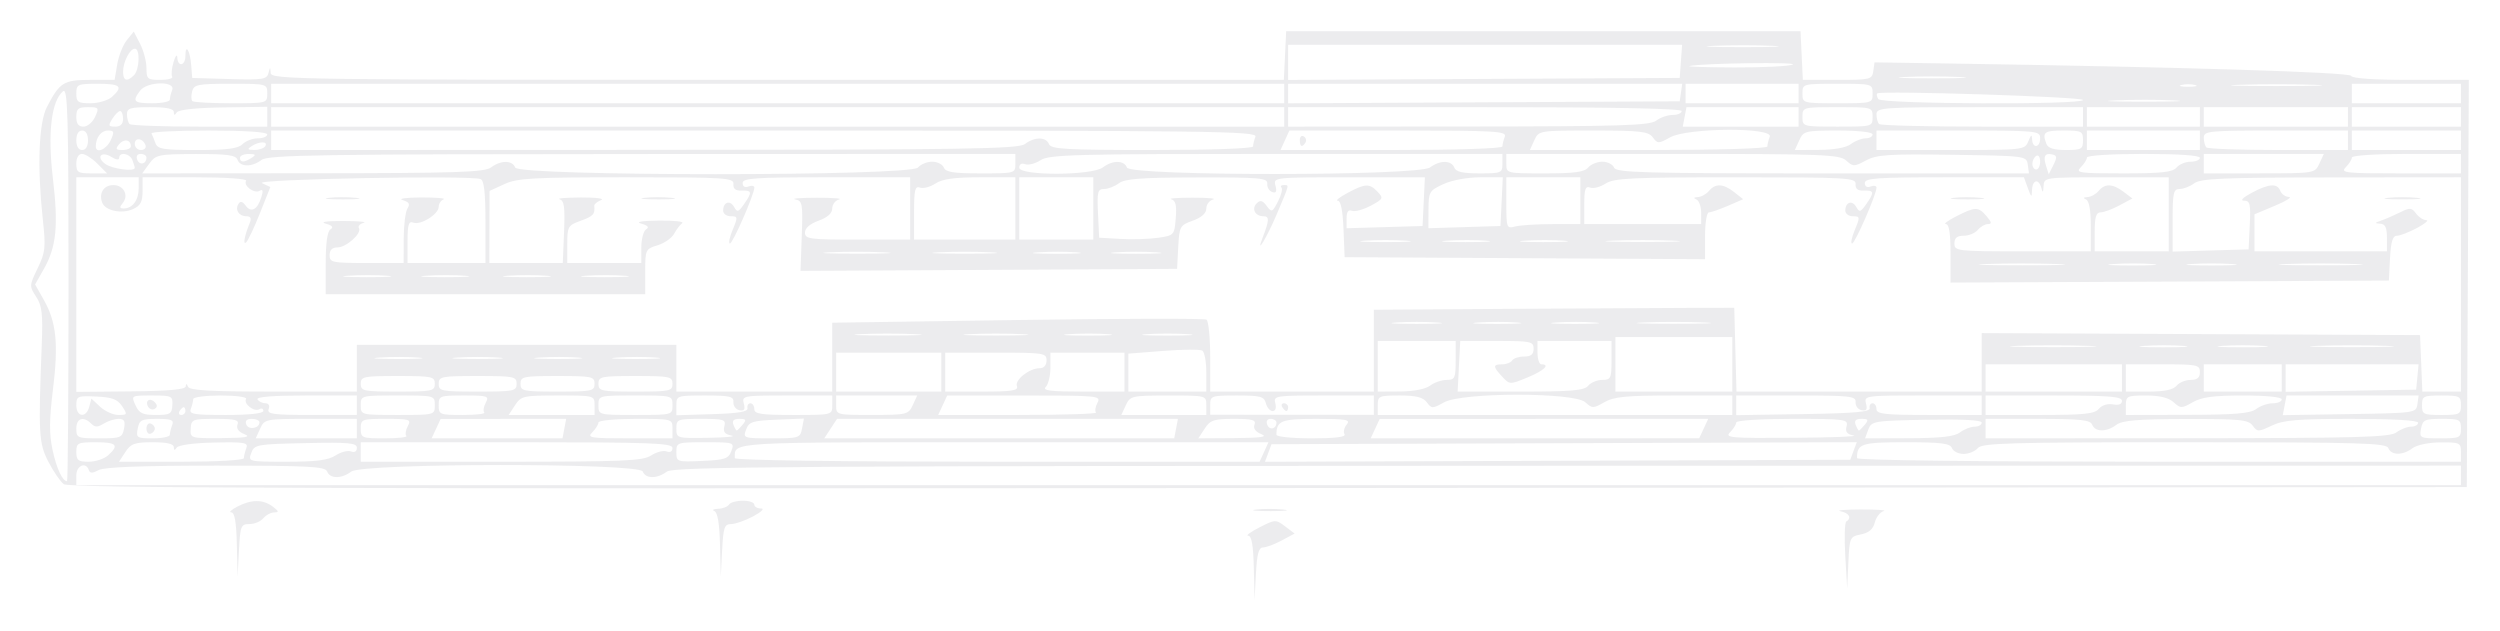 <?xml version="1.0" encoding="UTF-8" standalone="no"?>
<!-- Created with Inkscape (http://www.inkscape.org/) -->

<svg
   xmlns:dc="http://purl.org/dc/elements/1.1/"
   xmlns:cc="http://creativecommons.org/ns#"
   xmlns:rdf="http://www.w3.org/1999/02/22-rdf-syntax-ns#"
   xmlns:svg="http://www.w3.org/2000/svg"
   xmlns="http://www.w3.org/2000/svg"
   xmlns:sodipodi="http://sodipodi.sourceforge.net/DTD/sodipodi-0.dtd"
   xmlns:inkscape="http://www.inkscape.org/namespaces/inkscape"
   id="svg4279"
   version="1.1"
   inkscape:version="0.91 r13725"
   width="802.006"
   height="202.5"
   viewBox="0 0 802.006 202.5"
   sodipodi:docname="AveMaria_2.svg">
  <defs
     id="defs4283" />
  <sodipodi:namedview
     pagecolor="#ffffff"
     bordercolor="#666666"
     borderopacity="1"
     objecttolerance="10"
     gridtolerance="10"
     guidetolerance="10"
     inkscape:pageopacity="0"
     inkscape:pageshadow="2"
     inkscape:window-width="1282"
     inkscape:window-height="750"
     id="namedview4281"
     showgrid="false"
     fit-margin-top="10"
     fit-margin-left="10"
     fit-margin-right="10"
     fit-margin-bottom="10"
     inkscape:zoom="0.81454783"
     inkscape:cx="428.35643"
     inkscape:cy="18.39311"
     inkscape:window-x="0"
     inkscape:window-y="0"
     inkscape:window-maximized="0"
     inkscape:current-layer="svg4279" />
  <path
     style="fill:#020b1d;fill-opacity:0.078"
     d="m 402.229,182.188 c -0.173,-7.275 -0.705,-10.318 -1.807,-10.33 -0.859,-0.01 0.764,-1.209 3.608,-2.665 5.052,-2.587 5.241,-2.595 8.231,-0.339 l 3.06,2.308 -4.164,2.232 c -2.29,1.228 -4.984,2.232 -5.987,2.232 -1.373,0 -1.93,2.079 -2.26,8.438 l -0.437,8.438 -0.245,-10.312 z m 189.74,-3.873 c -0.335,-5.74 -0.188,-10.695 0.328,-11.011 1.83,-1.123 0.898,-2.762 -1.875,-3.296 -1.547,-0.298 1.406,-0.553 6.562,-0.567 5.156,-0.014 8.444,0.222 7.306,0.524 -1.138,0.302 -2.419,1.941 -2.846,3.643 -0.538,2.145 -1.9,3.319 -4.439,3.827 -3.558,0.712 -3.674,0.969 -4.044,9.025 l -0.381,8.292 -0.61,-10.436 z M 75.979,174.688 c -0.173,-7.281 -0.704,-10.315 -1.807,-10.32 -0.859,-0.004 0.049,-0.848 2.018,-1.875 4.479,-2.336 8.215,-2.32 11.346,0.048 1.942,1.469 2.035,1.835 0.466,1.835 -1.078,0 -2.661,0.844 -3.517,1.875 -0.856,1.031 -2.868,1.875 -4.471,1.875 -2.722,0 -2.944,0.558 -3.352,8.438 l -0.437,8.438 -0.245,-10.312 z m 155,0.104 c -0.163,-6.801 -0.766,-10.419 -1.807,-10.839 -0.859,-0.347 -0.33,-0.675 1.176,-0.729 1.506,-0.054 3.086,-0.661 3.511,-1.349 0.425,-0.688 2.427,-1.25 4.449,-1.25 2.022,0 3.676,0.562 3.676,1.25 0,0.688 0.976,1.25 2.169,1.25 1.227,0 0.143,1.086 -2.495,2.5 -2.565,1.375 -5.766,2.5 -7.112,2.5 -2.145,0 -2.501,1.043 -2.885,8.438 l -0.437,8.438 -0.245,-10.208 z m 171.915,-11.319 c 2.219,-0.276 6.157,-0.281 8.75,-0.01 2.593,0.271 0.778,0.497 -4.035,0.502 -4.812,0.005 -6.934,-0.216 -4.715,-0.492 z m -382.451,-8.158 c -1.114,-0.86 -3.33,-4.096 -4.926,-7.189 -3.072,-5.957 -3.236,-8.854 -2.121,-37.549 0.386,-9.928 0.084,-12.504 -1.801,-15.385 -2.207,-3.373 -2.195,-3.604 0.482,-9.133 2.493,-5.149 2.644,-6.613 1.639,-15.865 -1.803,-16.596 -1.283,-30.785 1.313,-35.817 4.098,-7.946 5.376,-8.75 13.914,-8.75 l 7.821,0 0.844,-4.996 c 0.464,-2.748 1.847,-6.235 3.074,-7.75 l 2.229,-2.753 2.036,3.938 c 1.12,2.166 2.036,5.653 2.036,7.75 0,3.535 0.323,3.812 4.449,3.812 2.447,0 4.158,-0.47 3.803,-1.045 -0.355,-0.575 -0.155,-2.684 0.444,-4.688 0.599,-2.004 1.138,-2.659 1.197,-1.455 0.156,3.179 2.607,2.689 2.607,-0.521 0,-4.116 1.485,-1.748 1.852,2.952 l 0.322,4.131 11.938,0.357 c 10.583,0.316 12.003,0.103 12.518,-1.875 0.54,-2.077 0.59,-2.08 0.725,-0.044 0.137,2.071 8.769,2.188 162.585,2.188 l 162.44,0 0.372,-7.812 0.372,-7.812 82.5,0 82.5,0 0.372,7.812 0.372,7.812 11.103,0 c 10.563,0 11.123,-0.137 11.503,-2.812 l 0.399,-2.812 23.75,0.364 c 75.41,1.154 128.762,2.796 129.155,3.975 0.268,0.805 7.408,1.286 19.086,1.286 l 18.657,0 -0.324,65.312 -0.324,65.312 -384.446,0.315 c -306.293,0.251 -384.857,-0.004 -386.471,-1.25 z m 769.041,-2.814 0,-3.125 -286.562,0.04 c -249.986,0.035 -286.872,0.274 -288.989,1.875 -3.13,2.367 -6.83,2.348 -7.747,-0.04 -1.067,-2.78 -89.826,-2.742 -93.503,0.04 -3.13,2.367 -6.83,2.348 -7.747,-0.04 -0.616,-1.605 -5.756,-1.875 -35.668,-1.875 -23.831,0 -35.798,0.455 -37.619,1.429 -2.004,1.072 -2.79,1.072 -3.147,0 -0.924,-2.771 -4.018,-1.465 -4.018,1.696 l 0,3.125 382.5,0 382.5,0 0,-3.125 z M 21.984,91.097 c 0,-54.356 -0.249,-63.071 -1.765,-61.813 -3.753,3.114 -4.971,13.464 -3.269,27.774 1.822,15.321 1.158,22.095 -2.861,29.192 l -2.832,5 2.826,5 c 4.003,7.082 4.712,14.069 2.911,28.666 -1.207,9.783 -1.237,14.283 -0.13,19.446 1.264,5.894 3.176,10.013 4.648,10.013 0.26,0 0.472,-28.475 0.472,-63.278 z m 12.714,54.959 c 3.61,-3.267 2.743,-4.181 -3.964,-4.181 -5.833,0 -6.25,0.208 -6.25,3.125 0,2.676 0.569,3.125 3.964,3.125 2.18,0 4.993,-0.931 6.25,-2.069 z m 43.536,0.921 c 0,-0.631 0.353,-2.068 0.785,-3.193 0.694,-1.809 -0.497,-2.018 -10.312,-1.813 -6.55,0.137 -11.474,0.805 -12.016,1.63 -0.648,0.986 -0.924,0.937 -0.938,-0.164 -0.013,-1.054 -2.209,-1.562 -6.75,-1.562 -5.801,0 -7.014,0.432 -8.779,3.125 l -2.048,3.125 20.029,0 c 11.33,0 20.029,-0.498 20.029,-1.148 z m 29.409,-0.865 c 1.689,-1.107 3.919,-1.687 4.956,-1.289 1.163,0.446 1.885,0.006 1.885,-1.149 0,-1.585 -2.514,-1.819 -16.421,-1.523 -15.737,0.334 -16.464,0.466 -17.46,3.161 -1.033,2.798 -0.976,2.812 11.465,2.812 9.389,0 13.269,-0.501 15.575,-2.012 z m 101.25,0 c 1.689,-1.107 3.919,-1.687 4.956,-1.289 1.152,0.442 1.885,0.01 1.885,-1.113 0,-1.584 -6.864,-1.836 -50,-1.836 l -50,0 0,3.125 0,3.125 45.044,0 c 39.301,0 45.436,-0.257 48.115,-2.012 z m 25.724,-1.425 c 1.016,-2.758 0.855,-2.812 -8.299,-2.812 -9.168,0 -9.335,0.057 -9.335,3.182 0,3.127 0.144,3.176 8.299,2.812 7.295,-0.325 8.424,-0.71 9.335,-3.182 z m 170.889,0.312 1.424,-3.125 -84.839,0 c -89.739,0 -86.357,-0.2 -86.357,5.102 0,0.686 33.89,1.148 84.174,1.148 l 84.174,0 1.424,-3.125 z m 189.109,-0.32 1.043,-2.82 -93.882,0.32 -93.882,0.32 -1.043,2.82 -1.043,2.82 93.882,-0.32 93.882,-0.32 1.043,-2.82 z m 194.868,0.32 c 0,-2.942 -0.385,-3.123 -6.562,-3.085 -3.777,0.023 -7.592,0.819 -8.989,1.875 -3.13,2.367 -6.83,2.348 -7.747,-0.04 -0.627,-1.633 -9.063,-1.875 -65.433,-1.875 -55.998,0 -64.923,0.253 -66.269,1.875 -0.856,1.031 -2.911,1.875 -4.567,1.875 -1.656,0 -3.335,-0.844 -3.731,-1.875 -0.581,-1.513 -3.44,-1.875 -14.827,-1.875 -14.285,0 -15.625,0.438 -15.625,5.102 0,0.687 38.878,1.148 96.875,1.148 l 96.875,0 0,-3.125 z m -749.694,-7.5 c 0.465,-2.435 0.08,-3.125 -1.746,-3.125 -1.289,0 -3.447,0.689 -4.795,1.531 -1.935,1.208 -2.775,1.208 -3.983,0 -2.509,-2.509 -4.781,-1.751 -4.781,1.594 0,2.979 0.343,3.125 7.354,3.125 6.852,0 7.395,-0.213 7.952,-3.125 z m 14.694,1.977 c 0,-0.631 0.341,-2.038 0.759,-3.125 0.622,-1.622 -0.249,-1.977 -4.854,-1.977 -4.995,0 -5.679,0.344 -6.21,3.125 -0.563,2.947 -0.287,3.125 4.854,3.125 2.998,0 5.452,-0.516 5.452,-1.148 z m -7.5,-1.977 c 0,-1.146 0.605,-1.882 1.344,-1.635 0.739,0.246 1.344,0.982 1.344,1.635 0,0.653 -0.605,1.389 -1.344,1.635 -0.739,0.246 -1.344,-0.49 -1.344,-1.635 z m 31.432,1.788 c -1.884,-0.755 -2.685,-1.85 -2.227,-3.046 0.588,-1.533 -0.676,-1.867 -7.057,-1.866 -7.409,8.3e-4 -7.782,0.147 -7.954,3.125 -0.179,3.097 -0.092,3.123 10,3.045 7.683,-0.06 9.458,-0.368 7.237,-1.258 z m 36.068,-1.788 0,-3.125 -14.799,0 c -14.573,0 -14.821,0.048 -16.223,3.125 l -1.424,3.125 16.223,0 16.223,0 0,-3.125 z m 15.877,2.336 c -0.434,-0.434 -0.227,-1.84 0.461,-3.125 1.161,-2.17 0.671,-2.336 -6.919,-2.336 -7.88,0 -8.169,0.11 -8.169,3.125 0,2.995 0.319,3.125 7.708,3.125 4.24,0 7.353,-0.355 6.919,-0.789 z m 50.679,-2.336 0.597,-3.125 -20.139,0.01 -20.139,0.01 -1.445,3.115 -1.445,3.115 20.987,0 20.987,0 0.597,-3.125 z m 34.694,0 c 0,-3.114 -0.042,-3.125 -11.875,-3.125 -6.531,0 -11.875,0.522 -11.875,1.161 0,0.638 -0.884,2.045 -1.964,3.125 -1.786,1.786 -0.706,1.964 11.875,1.964 l 13.839,0 0,-3.125 z m 18.944,2.227 c -2.167,-0.412 -2.768,-1.182 -2.305,-2.955 0.57,-2.179 -0.103,-2.397 -7.381,-2.397 -7.709,0 -8.008,0.117 -8.008,3.125 0,3.095 0.101,3.123 10.312,2.955 5.672,-0.094 8.993,-0.421 7.381,-0.728 z m 22.622,-2.279 0.607,-3.176 -8.76,0.364 c -7.777,0.323 -8.876,0.68 -9.796,3.176 -1.015,2.756 -0.85,2.812 8.153,2.812 8.849,0 9.211,-0.118 9.796,-3.176 z m 119.99,0.051 0.597,-3.125 -54.683,0 -54.683,0 -2.048,3.125 -2.048,3.125 56.133,0 56.133,0 0.597,-3.125 z m 27.376,1.788 c -1.884,-0.755 -2.685,-1.85 -2.227,-3.046 0.585,-1.525 -0.624,-1.867 -6.601,-1.867 -6.425,0 -7.566,0.381 -9.365,3.125 l -2.048,3.125 11.591,-0.079 c 8.57,-0.059 10.824,-0.387 8.648,-1.258 z m 26.659,0.033 c -0.444,-0.718 -0.127,-2.124 0.704,-3.125 1.304,-1.571 -0.034,-1.82 -9.759,-1.82 -11.285,0 -12.787,0.599 -12.787,5.102 0,0.631 5.096,1.148 11.324,1.148 7.548,0 11.055,-0.435 10.517,-1.305 z m 115.229,-1.83 1.445,-3.115 -52.695,0.01 -52.695,0.01 -1.445,3.115 -1.445,3.115 52.695,-0.01 52.695,-0.01 1.445,-3.115 z m 48.124,2.237 c -2.167,-0.412 -2.768,-1.182 -2.305,-2.955 0.597,-2.281 -0.245,-2.397 -17.381,-2.397 -10.248,0 -18.008,0.5 -18.008,1.161 0,0.638 -0.884,2.045 -1.964,3.125 -1.786,1.786 0.061,1.949 20.312,1.794 12.252,-0.094 20.958,-0.421 19.345,-0.728 z m 34.108,-1.017 c 1.335,-1.009 3.444,-1.835 4.688,-1.835 1.244,0 2.261,-0.578 2.261,-1.284 0,-0.835 -6.184,-1.163 -17.671,-0.938 -17.034,0.334 -17.708,0.448 -18.71,3.159 l -1.039,2.812 14.022,-0.04 c 10.345,-0.029 14.659,-0.521 16.449,-1.875 z m 140,0 c 1.335,-1.009 3.444,-1.835 4.688,-1.835 1.244,0 2.261,-0.562 2.261,-1.25 0,-0.784 -7.903,-1.25 -21.208,-1.25 -17.526,0 -21.995,0.376 -25.744,2.163 -4.301,2.051 -4.618,2.051 -6.118,0 -1.387,-1.897 -4.027,-2.158 -21.444,-2.123 -15.482,0.031 -20.397,0.445 -22.289,1.875 -3.13,2.367 -6.83,2.348 -7.747,-0.04 -0.59,-1.538 -3.733,-1.875 -17.461,-1.875 l -16.741,0 0,3.125 0,3.125 64.688,-0.04 c 54.899,-0.034 65.055,-0.317 67.114,-1.875 z m 20.699,-1.21 c 0,-2.907 -0.426,-3.125 -6.104,-3.125 -5.519,0 -6.162,0.3 -6.702,3.125 -0.577,3.019 -0.37,3.125 6.104,3.125 6.315,0 6.702,-0.18 6.702,-3.125 z m -706.25,-2.009 c 0,-0.614 -1.107,-1.116 -2.461,-1.116 -1.626,0 -2.227,0.609 -1.772,1.796 0.713,1.859 4.232,1.294 4.232,-0.68 z m 155,0.759 c 1.299,-1.565 1.124,-1.875 -1.058,-1.875 -1.81,0 -2.393,0.577 -1.894,1.875 0.396,1.031 0.872,1.875 1.058,1.875 0.186,0 1.038,-0.844 1.894,-1.875 z m 171.25,-0.699 c 0,-0.647 -0.826,-1.176 -1.836,-1.176 -1.115,0 -1.554,0.733 -1.119,1.868 0.738,1.923 2.955,1.404 2.955,-0.692 z m 188.75,0.699 c 1.299,-1.565 1.124,-1.875 -1.058,-1.875 -1.81,0 -2.393,0.577 -1.894,1.875 0.396,1.031 0.872,1.875 1.058,1.875 0.186,0 1.038,-0.844 1.894,-1.875 z m -569.605,-5.752 0.687,-2.627 2.82,2.627 c 1.551,1.445 4.188,2.627 5.861,2.627 2.874,0 2.939,-0.155 1.175,-2.812 -1.477,-2.225 -3.207,-2.873 -8.277,-3.102 -6.069,-0.274 -6.41,-0.124 -6.41,2.812 0,3.805 3.179,4.169 4.145,0.475 z m 26.66,-0.499 c 0.171,-2.967 -0.158,-3.124 -6.536,-3.124 -6.71,0 -6.715,0.003 -5.292,3.125 1.181,2.592 2.296,3.125 6.536,3.124 4.571,-7.9e-4 5.131,-0.332 5.292,-3.125 z m -7.719,0.563 c -1.188,-1.922 0.439,-3.162 2.044,-1.557 0.898,0.898 0.919,1.597 0.066,2.125 -0.7,0.433 -1.649,0.177 -2.109,-0.567 z m 11.914,1.313 c 0,-0.688 -0.248,-1.25 -0.551,-1.25 -0.303,0 -0.899,0.562 -1.324,1.25 -0.425,0.688 -0.177,1.25 0.551,1.25 0.728,0 1.324,-0.562 1.324,-1.25 z m 25,-0.074 c 0,-0.728 -0.587,-0.961 -1.305,-0.517 -1.614,0.997 -5.174,-1.778 -4.233,-3.3 0.377,-0.61 -3.286,-1.108 -8.139,-1.108 -4.853,0 -8.824,0.516 -8.824,1.148 0,0.631 -0.341,2.038 -0.759,3.125 -0.659,1.718 0.813,1.977 11.25,1.977 7.619,0 12.009,-0.484 12.009,-1.324 z m 30,-1.801 0,-3.125 -16.324,0 c -10.564,0 -16.051,0.441 -15.551,1.25 0.425,0.688 1.565,1.25 2.535,1.25 1.053,0 1.472,0.755 1.042,1.875 -0.614,1.6 1.406,1.875 13.789,1.875 l 14.509,0 0,-3.125 z m 25,0 c 0,-3.114 -0.042,-3.125 -11.875,-3.125 -11.833,0 -11.875,0.011 -11.875,3.125 0,3.114 0.042,3.125 11.875,3.125 11.833,0 11.875,-0.011 11.875,-3.125 z m 15.877,2.336 c -0.434,-0.434 -0.227,-1.84 0.461,-3.125 1.161,-2.17 0.671,-2.336 -6.919,-2.336 -7.88,0 -8.169,0.11 -8.169,3.125 0,2.995 0.319,3.125 7.708,3.125 4.24,0 7.353,-0.355 6.919,-0.789 z m 35.373,-2.336 c 0,-3.111 -0.051,-3.125 -11.731,-3.125 -11.134,0 -11.835,0.159 -13.779,3.125 l -2.048,3.125 13.779,0 13.779,0 0,-3.125 z m 25,0 c 0,-3.114 -0.042,-3.125 -11.875,-3.125 -11.833,0 -11.875,0.011 -11.875,3.125 0,3.114 0.042,3.125 11.875,3.125 11.833,0 11.875,-0.011 11.875,-3.125 z m 24.062,0.938 c -0.172,-0.859 0.25,-1.562 0.938,-1.562 0.688,0 1.25,0.844 1.25,1.875 0,1.542 2.222,1.875 12.5,1.875 12.5,0 12.5,0 12.5,-3.125 l 0,-3.125 -14.521,0 c -14.042,0 -14.499,0.085 -13.848,2.573 0.505,1.931 0.151,2.465 -1.417,2.14 -1.149,-0.238 -2.011,-1.396 -1.916,-2.573 0.149,-1.842 -1.111,-2.14 -9.062,-2.14 -9.055,0 -9.236,0.062 -9.236,3.172 l 0,3.172 11.562,-0.359 c 8.435,-0.262 11.478,-0.782 11.25,-1.922 z m 53.007,-0.947 1.445,-3.115 -13.007,0 -13.007,0 0,3.125 c 0,3.109 0.06,3.125 11.562,3.115 11.1,-0.009 11.62,-0.134 13.007,-3.125 z m 58.807,2.345 c -0.434,-0.434 -0.227,-1.84 0.461,-3.125 1.201,-2.244 0.284,-2.335 -23.481,-2.326 l -24.731,0.01 -1.445,3.115 -1.445,3.115 25.716,0 c 14.144,0 25.361,-0.355 24.926,-0.789 z m 35.373,-2.336 c 0,-3.12 -0.018,-3.125 -12.188,-3.115 -11.766,0.009 -12.238,0.118 -13.632,3.125 l -1.445,3.115 13.632,0 13.632,0 0,-3.125 z m 53.75,-0.018 0,-3.107 -16.133,0 c -15.518,0 -16.108,0.095 -15.479,2.5 0.388,1.483 0.038,2.5 -0.859,2.5 -0.832,0 -1.807,-1.125 -2.167,-2.5 -0.574,-2.195 -1.705,-2.5 -9.258,-2.5 -8.317,0 -8.604,0.103 -8.604,3.088 l 0,3.088 26.25,0.019 26.25,0.019 0,-3.107 z m -29.375,0.643 c -0.425,-0.688 -0.177,-1.25 0.551,-1.25 0.728,0 1.324,0.562 1.324,1.25 0,0.688 -0.248,1.25 -0.551,1.25 -0.303,0 -0.899,-0.562 -1.324,-1.25 z m 144.375,-0.625 0,-3.125 -18.649,0 c -15.37,0 -19.309,0.379 -22.404,2.155 -3.555,2.041 -3.882,2.041 -6.137,0 -3.556,-3.218 -39.502,-3.193 -45.271,0.032 -3.727,2.083 -3.991,2.083 -5.552,0 -1.222,-1.631 -3.431,-2.188 -8.688,-2.188 -6.686,0 -7.05,0.161 -7.05,3.125 l 0,3.125 56.875,0 56.875,0 0,-3.125 z m 44.062,0.938 c -0.172,-0.859 0.25,-1.562 0.938,-1.562 0.688,0 1.25,0.844 1.25,1.875 0,1.574 2.708,1.875 16.875,1.875 l 16.875,0 0,-3.125 0,-3.125 -18.896,0 c -18.459,0 -18.88,0.059 -18.223,2.573 0.505,1.931 0.151,2.465 -1.417,2.14 -1.149,-0.238 -2.011,-1.396 -1.916,-2.573 0.157,-1.934 -1.672,-2.14 -19.062,-2.14 l -19.236,0 0,3.155 0,3.155 21.562,-0.342 c 16.44,-0.261 21.488,-0.713 21.25,-1.905 z m 73.521,0.212 c 0.956,-1.152 2.843,-1.745 4.528,-1.423 1.874,0.358 2.889,-0.046 2.889,-1.149 0,-1.371 -4.254,-1.702 -21.875,-1.702 l -21.875,0 0,3.125 0,3.125 17.347,0 c 14.287,0 17.636,-0.348 18.986,-1.976 z m 50.468,0.061 c 1.335,-1.009 3.725,-1.835 5.312,-1.835 1.587,0 2.886,-0.562 2.886,-1.25 0,-0.749 -4.966,-1.25 -12.399,-1.25 -9.453,0 -13.291,0.512 -16.154,2.155 -3.555,2.041 -3.882,2.041 -6.137,0 -1.608,-1.456 -4.48,-2.155 -8.846,-2.155 -6.062,0 -6.464,0.195 -6.464,3.125 l 0,3.125 19.688,-0.04 c 15.328,-0.031 20.225,-0.446 22.114,-1.875 z m 51.723,-1.523 0.399,-2.812 -21.191,0 -21.191,0 -0.603,3.154 -0.603,3.154 21.395,-0.341 c 21.117,-0.337 21.4,-0.378 21.794,-3.154 z m 13.976,0.313 c 0,-2.917 -0.417,-3.125 -6.25,-3.125 -5.833,0 -6.25,0.208 -6.25,3.125 0,2.917 0.417,3.125 6.25,3.125 5.833,0 6.25,-0.208 6.25,-3.125 z M 59.582,123.944 c 0.066,-0.967 0.307,-0.928 0.729,0.119 0.477,1.182 7.154,1.562 27.401,1.562 l 26.771,0 0,-7.5 0,-7.5 51.25,0 51.25,0 0,7.5 0,7.5 25,0 25,0 0,-11.049 0,-11.049 59.432,-0.865 c 32.687,-0.476 59.969,-0.533 60.625,-0.128 0.656,0.406 1.193,5.767 1.193,11.914 l 0,11.176 26.25,0 26.25,0 0,-13.125 0,-13.125 43.125,-0.288 c 23.719,-0.159 49.734,-0.299 57.812,-0.312 l 14.688,-0.024 0.355,13.438 0.355,13.438 39.333,0 39.333,0 0,-9.385 0,-9.385 70.312,0.323 70.312,0.323 0.367,9.062 0.367,9.062 6.195,0 6.195,0 0,-34.375 0,-34.375 -41.562,0.04 c -34.565,0.033 -41.971,0.349 -43.989,1.875 -1.335,1.009 -3.444,1.835 -4.688,1.835 -1.994,0 -2.261,1.187 -2.261,10.045 l 0,10.045 12.188,-0.358 12.188,-0.358 0.372,-7.812 c 0.324,-6.801 0.084,-7.812 -1.856,-7.812 -1.326,0 -0.34,-1.012 2.436,-2.5 5.564,-2.982 8.247,-3.164 9.221,-0.625 0.396,1.031 1.644,1.905 2.773,1.941 1.13,0.036 -0.899,1.302 -4.508,2.812 l -6.561,2.747 -10e-4,5.938 -10e-4,5.938 21.25,0 21.25,0 0,-4.375 c 0,-3.286 -0.545,-4.406 -2.188,-4.5 -1.837,-0.105 -1.787,-0.262 0.312,-0.981 1.375,-0.471 4.109,-1.658 6.074,-2.638 3.197,-1.594 3.74,-1.556 5.138,0.356 0.86,1.176 2.337,2.138 3.282,2.138 0.945,0 -0.38,1.125 -2.946,2.5 -2.565,1.375 -5.482,2.5 -6.482,2.5 -1.335,0 -1.917,1.906 -2.192,7.188 l -0.375,7.188 -70.312,0.323 -70.312,0.323 0,-9.385 c 0,-6.516 -0.463,-9.385 -1.514,-9.385 -0.833,0 0.692,-1.125 3.389,-2.5 6.102,-3.111 7.046,-3.111 9.71,0 1.631,1.905 1.734,2.5 0.431,2.5 -0.94,0 -2.41,0.844 -3.266,1.875 -0.856,1.031 -2.893,1.875 -4.528,1.875 -2.139,0 -2.972,0.701 -2.972,2.5 0,2.405 0.833,2.5 21.875,2.5 l 21.875,0 0,-8.021 c 0,-5.247 -0.54,-8.239 -1.562,-8.651 -0.995,-0.401 -0.823,-0.666 0.472,-0.729 1.119,-0.054 2.735,-0.942 3.591,-1.974 2.036,-2.453 4.498,-2.371 7.996,0.268 l 2.841,2.143 -4.164,2.232 c -2.29,1.228 -5.01,2.232 -6.044,2.232 -1.422,0 -1.88,1.521 -1.88,6.25 l 0,6.25 11.875,0 11.875,0 0,-11.875 0,-11.875 -20,0 c -19.864,0 -20.001,0.019 -20.145,2.812 -0.109,2.116 -0.286,2.271 -0.717,0.625 -0.818,-3.132 -2.87,-2.702 -2.987,0.625 -0.089,2.551 -0.215,2.493 -1.354,-0.625 l -1.255,-3.438 -25.521,0 c -21.609,0 -25.521,0.281 -25.521,1.836 0,1.118 0.733,1.555 1.875,1.116 1.031,-0.396 1.879,-0.237 1.885,0.352 0.019,2.098 -6.902,17.938 -7.839,17.942 -0.525,0.002 -0.132,-1.965 0.874,-4.371 1.725,-4.129 1.691,-4.375 -0.608,-4.375 -1.34,0 -2.436,-0.811 -2.436,-1.801 0,-2.751 2.204,-3.506 3.496,-1.198 1.017,1.818 1.385,1.717 3.202,-0.877 2.702,-3.858 2.595,-4.467 -0.76,-4.348 -1.944,0.069 -2.759,-0.576 -2.639,-2.088 0.162,-2.04 -2.434,-2.188 -38.481,-2.188 -33.428,0 -39.07,0.272 -41.726,2.012 -1.689,1.107 -3.919,1.687 -4.956,1.289 -1.524,-0.585 -1.885,0.466 -1.885,5.488 l 0,6.211 18.75,0 18.75,0 0,-3.646 c 0,-2.005 -0.703,-3.93 -1.562,-4.276 -0.995,-0.401 -0.823,-0.666 0.472,-0.729 1.119,-0.054 2.735,-0.942 3.591,-1.974 2.065,-2.488 4.606,-2.366 8.107,0.388 l 2.877,2.263 -4.876,2.112 c -2.682,1.162 -5.434,2.112 -6.117,2.112 -0.684,0 -1.241,3.372 -1.241,7.512 l 0,7.512 -57.812,-0.325 -57.812,-0.325 -0.367,-9.062 c -0.242,-5.973 -0.875,-9.062 -1.856,-9.062 -0.819,0 0.61,-1.125 3.175,-2.5 5.702,-3.056 7.017,-3.103 9.641,-0.339 1.917,2.019 1.771,2.312 -2.225,4.454 -2.353,1.261 -5.057,1.993 -6.01,1.628 -1.192,-0.457 -1.732,0.311 -1.732,2.466 l 0,3.131 12.188,-0.358 12.188,-0.358 0.372,-7.812 0.372,-7.812 -24.318,0 c -24.211,0 -24.315,0.012 -23.62,2.667 0.504,1.929 0.213,2.497 -1.055,2.053 -0.964,-0.338 -1.674,-1.538 -1.578,-2.667 0.155,-1.836 -2.22,-2.049 -22.5,-2.013 -17.954,0.032 -23.179,0.422 -25.1,1.875 -1.335,1.009 -3.471,1.835 -4.747,1.835 -2.053,0 -2.278,0.901 -1.949,7.812 l 0.372,7.812 6.875,0.398 c 3.781,0.219 9.211,0.052 12.066,-0.371 5.103,-0.756 5.199,-0.863 5.631,-6.303 0.329,-4.132 -0.036,-5.664 -1.441,-6.047 -1.035,-0.282 2.056,-0.513 6.869,-0.513 4.812,0 7.766,0.257 6.562,0.572 -1.203,0.314 -2.188,1.619 -2.188,2.899 0,1.52 -1.499,2.87 -4.32,3.889 -4.147,1.499 -4.334,1.841 -4.688,8.518 l -0.368,6.956 -60.402,0.325 -60.402,0.325 0.402,-11.219 c 0.372,-10.386 0.216,-11.256 -2.098,-11.717 -1.375,-0.274 1.719,-0.509 6.875,-0.523 5.156,-0.014 8.391,0.232 7.188,0.546 -1.203,0.314 -2.188,1.619 -2.188,2.899 0,1.525 -1.508,2.873 -4.375,3.909 -2.793,1.01 -4.375,2.395 -4.375,3.831 0,2.054 1.461,2.249 16.875,2.249 l 16.875,0 0,-10 0,-10 -26.875,0 c -22.8,0 -26.875,0.278 -26.875,1.836 0,1.118 0.733,1.555 1.875,1.116 1.031,-0.396 1.879,-0.237 1.885,0.352 0.019,2.098 -6.902,17.938 -7.839,17.942 -0.525,0.002 -0.132,-1.965 0.874,-4.371 1.725,-4.129 1.691,-4.375 -0.608,-4.375 -1.34,0 -2.436,-0.811 -2.436,-1.801 0,-2.751 2.204,-3.506 3.496,-1.198 1.017,1.818 1.385,1.717 3.202,-0.877 2.702,-3.858 2.595,-4.467 -0.76,-4.348 -1.944,0.069 -2.759,-0.576 -2.639,-2.088 0.161,-2.035 -2.234,-2.188 -34.278,-2.188 -30.167,0 -35.043,0.272 -39.204,2.188 l -4.752,2.188 -0.032,11.562 -0.032,11.562 11.78,0 11.78,0 0.408,-9.972 c 0.329,-8.044 0.045,-10.07 -1.467,-10.48 -1.031,-0.28 2.062,-0.534 6.875,-0.566 4.812,-0.031 7.724,0.347 6.47,0.841 -1.254,0.494 -2.238,1.298 -2.188,1.787 0.283,2.719 -0.293,3.366 -4.282,4.809 -4.172,1.509 -4.375,1.86 -4.375,7.581 l 0,5.999 11.875,0 11.875,0 0,-4.926 c 0,-2.709 0.697,-5.357 1.55,-5.884 1.055,-0.652 0.556,-1.235 -1.562,-1.824 -1.982,-0.552 0.065,-0.905 5.638,-0.972 4.812,-0.058 8.188,0.308 7.5,0.813 -0.688,0.505 -1.86,2.043 -2.606,3.418 -0.746,1.375 -3.136,3.038 -5.312,3.696 -3.849,1.164 -3.956,1.393 -3.956,8.438 l 0,7.242 -51.25,0 -51.25,0 0,-9.926 c 0,-6.55 0.527,-10.252 1.55,-10.884 1.055,-0.652 0.556,-1.235 -1.562,-1.824 -1.913,-0.532 0.261,-0.858 5.638,-0.846 4.812,0.011 7.759,0.279 6.547,0.595 -1.212,0.316 -1.894,1.074 -1.517,1.684 1.025,1.658 -4.034,6.201 -6.905,6.201 -1.667,0 -2.5,0.833 -2.5,2.5 0,2.325 0.833,2.5 11.875,2.5 l 11.875,0 0.019,-7.812 c 0.01,-4.297 0.556,-8.656 1.213,-9.688 0.903,-1.419 0.519,-2.073 -1.582,-2.688 -1.526,-0.447 1.162,-0.825 5.975,-0.839 4.812,-0.014 8.047,0.258 7.188,0.605 -0.859,0.347 -1.562,1.414 -1.562,2.373 0,2.365 -5.779,5.998 -8.115,5.101 -1.538,-0.59 -1.885,0.534 -1.885,6.113 l 0,6.836 12.5,0 12.5,0 0,-13.164 c 0,-9.45 -0.445,-13.335 -1.579,-13.77 -3.311,-1.271 -72.863,0.028 -70.117,1.309 l 2.68,1.25 -3.315,8.344 c -1.823,4.589 -3.815,8.808 -4.427,9.375 -1.127,1.046 -0.558,-2.068 1.124,-6.156 0.629,-1.529 0.318,-2.188 -1.034,-2.188 -2.422,0 -3.764,-2.041 -2.59,-3.939 0.632,-1.022 1.308,-0.867 2.333,0.535 1.751,2.394 3.764,1.315 5.015,-2.69 0.656,-2.099 0.506,-2.708 -0.511,-2.08 -1.711,1.058 -5.351,-1.625 -4.367,-3.218 0.385,-0.624 -6.727,-1.108 -16.264,-1.108 l -16.949,0 0,4.402 c 0,3.447 -0.658,4.702 -3.033,5.784 -3.637,1.657 -8.911,0.567 -9.915,-2.05 -1.163,-3.031 0.489,-5.636 3.573,-5.636 3.335,0 5.048,3.308 2.994,5.783 -1.094,1.319 -1.012,1.717 0.353,1.717 2.801,0 4.778,-2.689 4.778,-6.5 l 0,-3.5 -10,0 -10,0 0,34.422 0,34.422 17.5,-0.165 c 12.24,-0.116 17.53,-0.599 17.599,-1.609 z M 405.051,76.25 c 2.167,-5.608 2.218,-6.875 0.277,-6.875 -2.689,0 -3.935,-2.415 -2.151,-4.171 1.124,-1.107 1.88,-0.905 3.175,0.848 1.602,2.17 1.809,2.089 3.616,-1.404 1.054,-2.038 1.564,-4.058 1.133,-4.489 -0.431,-0.431 -0.127,-0.783 0.675,-0.783 1.874,0 2.018,-0.629 -2.088,9.103 -3.168,7.509 -7.047,14.012 -4.636,7.772 z M 105.393,63.473 c 2.219,-0.276 6.157,-0.281 8.75,-0.01 2.593,0.271 0.778,0.497 -4.035,0.502 -4.812,0.006 -6.934,-0.216 -4.715,-0.492 z m 101.25,0 c 2.219,-0.276 6.157,-0.281 8.75,-0.01 2.593,0.271 0.778,0.497 -4.035,0.502 -4.812,0.006 -6.934,-0.216 -4.715,-0.492 z m 420,0 c 2.219,-0.276 6.157,-0.281 8.75,-0.01 2.593,0.271 0.778,0.497 -4.035,0.502 -4.812,0.006 -6.934,-0.216 -4.715,-0.492 z m 139.403,-0.008 c 2.578,-0.27 6.797,-0.27 9.375,0 2.578,0.27 0.469,0.49 -4.688,0.49 -5.156,0 -7.266,-0.221 -4.688,-0.49 z m -626.562,59.661 c 0,-2.325 -0.833,-2.5 -11.875,-2.5 -11.042,0 -11.875,0.175 -11.875,2.5 0,2.325 0.833,2.5 11.875,2.5 11.042,0 11.875,-0.175 11.875,-2.5 z m 26.25,0 c 0,-2.333 -0.833,-2.5 -12.5,-2.5 -11.667,0 -12.5,0.167 -12.5,2.5 0,2.333 0.833,2.5 12.5,2.5 11.667,0 12.5,-0.167 12.5,-2.5 z m 25,0 c 0,-2.325 -0.833,-2.5 -11.875,-2.5 -11.042,0 -11.875,0.175 -11.875,2.5 0,2.325 0.833,2.5 11.875,2.5 11.042,0 11.875,-0.175 11.875,-2.5 z m 25,0 c 0,-2.325 -0.833,-2.5 -11.875,-2.5 -11.042,0 -11.875,0.175 -11.875,2.5 0,2.325 0.833,2.5 11.875,2.5 11.042,0 11.875,-0.175 11.875,-2.5 z m 86.25,-3.75 0,-6.25 -16.875,0 -16.875,0 0,6.25 0,6.25 16.875,0 16.875,0 0,-6.25 z m 24.252,4.505 c -0.769,-2.004 3.973,-5.755 7.276,-5.755 1.389,0 2.222,-0.938 2.222,-2.5 0,-2.372 -0.833,-2.5 -16.25,-2.5 l -16.25,0 0,6.25 0,6.25 11.836,0 c 9.616,0 11.71,-0.327 11.166,-1.745 z m 34.498,-4.505 0,-6.25 -11.875,0 -11.875,0 0,4.75 c 0,2.612 -0.675,5.425 -1.5,6.25 -1.167,1.167 1.472,1.5 11.875,1.5 l 13.375,0 0,-6.25 z m 26.25,0.074 c 0,-3.397 -0.575,-6.532 -1.279,-6.967 -0.703,-0.435 -6.328,-0.395 -12.5,0.087 l -11.221,0.878 0,6.089 0,6.089 12.5,0 12.5,0 0,-6.176 z m 71.801,4.261 c 1.335,-1.009 3.725,-1.835 5.312,-1.835 2.63,0 2.886,-0.555 2.886,-6.25 l 0,-6.25 -12.5,0 -12.5,0 0,8.125 0,8.125 7.188,-0.04 c 4.328,-0.024 8.153,-0.77 9.614,-1.875 z m 50.699,0.04 c 0.856,-1.031 2.893,-1.875 4.528,-1.875 2.733,0 2.972,-0.502 2.972,-6.25 l 0,-6.25 -11.875,0 -11.875,0 0,3.75 c 0,2.062 0.562,3.75 1.25,3.75 2.976,0 0.807,2.053 -4.455,4.217 -5.654,2.325 -5.713,2.323 -8.12,-0.26 -3.042,-3.265 -3.042,-3.957 10e-4,-3.957 1.334,0 2.774,-0.562 3.199,-1.25 0.425,-0.688 2.146,-1.25 3.824,-1.25 2.218,0 3.051,-0.683 3.051,-2.5 0,-2.323 -0.833,-2.5 -11.768,-2.5 l -11.768,0 -0.419,8.128 -0.419,8.128 20.159,-0.003 c 16.392,-0.002 20.45,-0.353 21.716,-1.878 z m 46.25,-6.875 0,-8.75 -18.75,0 -18.75,0 0,8.75 0,8.75 18.75,0 18.75,0 0,-8.75 z m 125,4.375 0,-4.375 -21.875,0 -21.875,0 0,4.375 0,4.375 21.875,0 21.875,0 0,-4.375 z m 17.5,2.5 c 0.856,-1.031 2.893,-1.875 4.528,-1.875 2.139,0 2.972,-0.701 2.972,-2.5 0,-2.325 -0.833,-2.5 -11.875,-2.5 l -11.875,0 0,4.375 0,4.375 7.347,0 c 5.006,0 7.843,-0.598 8.903,-1.875 z m 33.75,-2.5 0,-4.375 -12.5,0 -12.5,0 0,4.375 0,4.375 12.5,0 12.5,0 0,-4.375 z m 43.517,-0.312 0.392,-4.062 -21.329,0 -21.329,0 0,4.405 0,4.405 20.938,-0.343 20.938,-0.343 0.392,-4.062 z m -641.287,-6.23 c -3.243,-0.257 -8.868,-0.259 -12.5,-0.006 -3.632,0.253 -0.979,0.463 5.896,0.466 6.875,0.003 9.847,-0.204 6.604,-0.461 z m 25.583,-0.004 c -3.609,-0.253 -9.516,-0.253 -13.125,0 -3.609,0.253 -0.656,0.459 6.562,0.459 7.219,0 10.172,-0.207 6.562,-0.459 z m 25.667,0.004 c -3.243,-0.257 -8.868,-0.259 -12.5,-0.006 -3.632,0.253 -0.979,0.463 5.896,0.466 6.875,0.003 9.847,-0.204 6.604,-0.461 z m 25,0 c -3.243,-0.257 -8.868,-0.259 -12.5,-0.006 -3.632,0.253 -0.979,0.463 5.896,0.466 6.875,0.003 9.847,-0.204 6.604,-0.461 z m 459.27,-3.765 c -6.394,-0.227 -16.519,-0.226 -22.5,0.002 -5.981,0.229 -0.749,0.415 11.626,0.413 12.375,-0.001 17.268,-0.188 10.874,-0.416 z m 30.73,0.015 c -3.243,-0.257 -8.868,-0.259 -12.5,-0.006 -3.632,0.253 -0.979,0.463 5.896,0.466 6.875,0.003 9.847,-0.204 6.604,-0.461 z m 25.583,-0.005 c -3.609,-0.253 -9.516,-0.253 -13.125,0 -3.609,0.253 -0.656,0.459 6.562,0.459 7.219,0 10.172,-0.207 6.562,-0.459 z m 39.375,-0.009 c -6.016,-0.229 -15.859,-0.229 -21.875,0 -6.016,0.229 -1.094,0.417 10.938,0.417 12.031,0 16.953,-0.187 10.938,-0.417 z m -471.93,-3.749 c -5.014,-0.238 -12.889,-0.236 -17.5,0.003 -4.611,0.24 -0.508,0.434 9.117,0.432 9.625,-0.002 13.397,-0.198 8.383,-0.436 z m 34.43,0.002 c -4.641,-0.241 -12.234,-0.241 -16.875,0 -4.641,0.241 -0.844,0.437 8.438,0.437 9.281,0 13.078,-0.197 8.438,-0.437 z m 27.542,0.01 c -3.243,-0.257 -8.868,-0.259 -12.5,-0.006 -3.632,0.253 -0.979,0.463 5.896,0.466 6.875,0.003 9.847,-0.204 6.604,-0.461 z m 25.583,-0.005 c -3.609,-0.253 -9.516,-0.253 -13.125,0 -3.609,0.253 -0.656,0.459 6.562,0.459 7.219,0 10.172,-0.207 6.562,-0.459 z m 80,-3.75 c -3.609,-0.253 -9.516,-0.253 -13.125,0 -3.609,0.253 -0.656,0.459 6.562,0.459 7.219,0 10.172,-0.207 6.562,-0.459 z m 25.667,0.004 c -3.243,-0.257 -8.868,-0.259 -12.5,-0.006 -3.632,0.253 -0.979,0.463 5.896,0.466 6.875,0.003 9.847,-0.204 6.604,-0.461 z m 25,0 c -3.243,-0.257 -8.868,-0.259 -12.5,-0.006 -3.632,0.253 -0.979,0.463 5.896,0.466 6.875,0.003 9.847,-0.204 6.604,-0.461 z m 34.958,-0.012 c -5.328,-0.234 -14.047,-0.234 -19.375,0 -5.328,0.234 -0.969,0.426 9.688,0.426 10.656,0 15.016,-0.192 9.688,-0.426 z M 124.213,88.457 c -3.243,-0.257 -8.868,-0.259 -12.5,-0.006 -3.632,0.253 -0.979,0.463 5.896,0.466 6.875,0.003 9.847,-0.204 6.604,-0.461 z m 25,0 c -3.243,-0.257 -8.868,-0.259 -12.5,-0.006 -3.632,0.253 -0.979,0.463 5.896,0.466 6.875,0.003 9.847,-0.204 6.604,-0.461 z m 26.25,0 c -3.243,-0.257 -8.868,-0.259 -12.5,-0.006 -3.632,0.253 -0.979,0.463 5.896,0.466 6.875,0.003 9.847,-0.204 6.604,-0.461 z m 25,0 c -3.243,-0.257 -8.868,-0.259 -12.5,-0.006 -3.632,0.253 -0.979,0.463 5.896,0.466 6.875,0.003 9.847,-0.204 6.604,-0.461 z m 459.27,-3.765 c -6.394,-0.227 -16.519,-0.226 -22.5,0.002 -5.981,0.229 -0.749,0.415 11.626,0.413 12.375,-0.001 17.268,-0.188 10.874,-0.416 z m 30.73,0.015 c -3.243,-0.257 -8.868,-0.259 -12.5,-0.006 -3.632,0.253 -0.979,0.463 5.896,0.466 6.875,0.003 9.847,-0.204 6.604,-0.461 z m 25.583,-0.005 c -3.609,-0.253 -9.516,-0.253 -13.125,0 -3.609,0.253 -0.656,0.459 6.562,0.459 7.219,0 10.172,-0.207 6.562,-0.459 z m 39.375,-0.009 c -6.016,-0.229 -15.859,-0.229 -21.875,0 -6.016,0.229 -1.094,0.417 10.938,0.417 12.031,0 16.953,-0.187 10.938,-0.417 z M 283.492,80.945 c -5.014,-0.238 -12.889,-0.236 -17.5,0.004 -4.611,0.24 -0.508,0.434 9.117,0.432 9.625,-0.002 13.397,-0.198 8.383,-0.436 z m 34.43,0.002 c -4.641,-0.241 -12.234,-0.241 -16.875,0 -4.641,0.241 -0.844,0.437 8.438,0.437 9.281,0 13.078,-0.197 8.438,-0.437 z m 27.542,0.01 c -3.243,-0.257 -8.868,-0.259 -12.5,-0.006 -3.632,0.253 -0.979,0.463 5.896,0.466 6.875,0.003 9.847,-0.204 6.604,-0.461 z m 25.583,-0.005 c -3.609,-0.253 -9.516,-0.253 -13.125,0 -3.609,0.253 -0.656,0.459 6.562,0.459 7.219,0 10.172,-0.207 6.562,-0.459 z m 80,-3.75 c -3.609,-0.253 -9.516,-0.253 -13.125,0 -3.609,0.253 -0.656,0.459 6.562,0.459 7.219,0 10.172,-0.207 6.562,-0.459 z m 25.667,0.005 c -3.243,-0.257 -8.868,-0.259 -12.5,-0.006 -3.632,0.253 -0.979,0.463 5.896,0.466 6.875,0.003 9.847,-0.204 6.604,-0.461 z m 25,0 c -3.243,-0.257 -8.868,-0.259 -12.5,-0.006 -3.632,0.253 -0.979,0.463 5.896,0.466 6.875,0.003 9.847,-0.204 6.604,-0.461 z m 34.958,-0.012 c -5.328,-0.234 -14.047,-0.234 -19.375,0 -5.328,0.234 -0.969,0.426 9.688,0.426 10.656,0 15.016,-0.192 9.688,-0.426 z m -210.938,-10.321 0,-10 -11.294,0 c -8.277,0 -12.115,0.538 -14.365,2.012 -1.689,1.107 -3.919,1.687 -4.956,1.289 -1.568,-0.602 -1.885,0.738 -1.885,7.988 l 0,8.711 16.25,0 16.25,0 0,-10 z m 25,0 0,-10 -11.875,0 -11.875,0 0,10 0,10 11.875,0 11.875,0 0,-10 z m 130.997,-2.188 0.372,-7.812 -7.15,0 c -4.166,0 -9.134,0.913 -11.902,2.188 -4.528,2.084 -4.754,2.47 -4.785,8.172 l -0.032,5.984 11.562,-0.359 11.562,-0.359 0.372,-7.812 z m 16.19,7.205 9.062,-0.017 0,-7.5 0,-7.5 -11.875,0 -11.875,0 0,8.271 c 0,7.967 0.103,8.243 2.812,7.517 1.547,-0.415 6.891,-0.761 11.875,-0.771 z M 31.245,52.5 c -1.719,-1.719 -3.943,-3.125 -4.943,-3.125 -1.106,0 -1.818,1.224 -1.818,3.125 0,2.807 0.504,3.125 4.943,3.125 l 4.943,0 -3.125,-3.125 z m 126.29,1.21 c 3.13,-2.367 6.83,-2.348 7.747,0.04 1.087,2.833 126.851,2.833 129.202,0 0.856,-1.031 2.911,-1.875 4.567,-1.875 1.656,0 3.335,0.844 3.731,1.875 0.565,1.472 3.108,1.875 11.836,1.875 11.024,1e-5 11.116,-0.026 11.116,-3.125 l 0,-3.125 -119.688,0.04 C 102.787,49.449 86.026,49.707 83.932,51.29 80.802,53.657 77.102,53.638 76.186,51.25 75.61,49.75 72.93,49.383 62.788,49.414 c -12.019,0.037 -12.796,0.2 -14.925,3.125 l -2.246,3.086 54.746,-0.04 c 46.157,-0.034 55.127,-0.328 57.172,-1.875 z m 196.25,0 c 3.13,-2.367 6.83,-2.348 7.747,0.04 1.067,2.781 93.573,2.744 97.253,-0.04 3.13,-2.367 6.83,-2.348 7.747,0.04 0.527,1.373 2.691,1.875 8.086,1.875 7.024,1e-5 7.366,-0.145 7.366,-3.125 l 0,-3.125 -72.544,0 c -64.58,0 -72.881,0.221 -75.615,2.012 -1.689,1.107 -3.919,1.687 -4.956,1.289 -1.152,-0.442 -1.885,-0.01 -1.885,1.113 0,2.642 23.294,2.574 26.801,-0.079 z m 155.699,0.04 c 0.856,-1.031 2.911,-1.875 4.567,-1.875 1.656,0 3.335,0.844 3.731,1.875 0.627,1.634 9.229,1.875 66.923,1.875 l 66.203,0 -0.399,-2.812 c -0.396,-2.79 -0.589,-2.815 -24.149,-3.154 -20.527,-0.295 -24.292,-0.049 -27.75,1.813 -3.766,2.028 -4.138,2.03 -6.349,0.029 -2.133,-1.931 -7.236,-2.125 -55.688,-2.125 l -53.339,0 0,3.125 c 0,3.122 0.01,3.125 12.347,3.125 9.45,0 12.712,-0.44 13.903,-1.875 z m 149.023,-4.173 c -2.478,-0.61 -3.123,0.476 -2.134,3.592 l 0.867,2.733 1.493,-2.951 c 1.205,-2.382 1.161,-3.033 -0.226,-3.374 z m 39.727,4.173 c 0.856,-1.031 2.893,-1.875 4.528,-1.875 1.635,0 2.972,-0.562 2.972,-1.25 0,-0.776 -6.875,-1.25 -18.125,-1.25 -10.321,0 -18.125,0.5 -18.125,1.161 0,0.638 -0.884,2.045 -1.964,3.125 -1.786,1.786 -0.55,1.964 13.597,1.964 12.307,0 15.887,-0.392 17.117,-1.875 z m 45.82,-1.26 1.445,-3.115 -19.257,0 -19.257,0 0,3.125 0,3.125 17.812,-0.01 c 17.761,-0.01 17.817,-0.019 19.257,-3.125 z m 45.43,0.01 0,-3.125 -17.5,0 c -9.936,0 -17.5,0.502 -17.5,1.161 0,0.638 -0.884,2.045 -1.964,3.125 -1.786,1.786 -0.195,1.964 17.5,1.964 l 19.464,0 0,-3.125 z m -746.25,1.352 c 0,-0.288 -0.341,-1.413 -0.759,-2.5 -0.831,-2.166 -4.241,-2.742 -4.241,-0.717 0,0.757 -0.976,0.651 -2.443,-0.265 -3.271,-2.043 -5.085,-0.022 -2.003,2.232 2.175,1.59 9.447,2.553 9.447,1.25 z m 611.25,-2.051 c 0,-1.416 -0.562,-2.226 -1.25,-1.801 -0.688,0.425 -1.25,1.583 -1.25,2.574 0,0.991 0.562,1.801 1.25,1.801 0.688,0 1.25,-1.158 1.25,-2.574 z m -607.5,-1.25 c 0,-0.647 -0.826,-1.176 -1.836,-1.176 -1.115,0 -1.554,0.733 -1.119,1.868 0.738,1.923 2.955,1.404 2.955,-0.692 z m 33.75,0.074 c 1.516,-0.98 1.337,-1.215 -0.938,-1.231 -1.547,-0.011 -2.812,0.543 -2.812,1.231 0,1.566 1.327,1.566 3.75,0 z m -52.5,-5.625 c 0,-1.944 -0.708,-3.125 -1.875,-3.125 -1.167,0 -1.875,1.181 -1.875,3.125 0,1.944 0.708,3.125 1.875,3.125 1.167,0 1.875,-1.181 1.875,-3.125 z m 7.273,0 c 1.243,-2.727 1.126,-3.125 -0.916,-3.125 -2.146,0 -3.857,2.264 -3.857,5.102 0,2.418 3.415,1.003 4.773,-1.977 z m 6.477,1.949 c 0,-2.166 -2.2,-2.566 -3.761,-0.685 -1.285,1.549 -1.099,1.861 1.108,1.861 1.459,0 2.653,-0.529 2.653,-1.176 z m 4.714,-0.308 c -0.773,-2.318 -3.464,-2.702 -3.464,-0.495 0,1.089 0.891,1.979 1.979,1.979 1.089,0 1.757,-0.668 1.484,-1.484 z m 31.09,-0.391 c 1.031,-1.031 3.241,-1.875 4.911,-1.875 1.67,0 3.036,-0.562 3.036,-1.25 0,-0.778 -7.108,-1.25 -18.824,-1.25 -10.353,0 -18.596,0.422 -18.318,0.938 0.278,0.516 0.856,1.922 1.285,3.125 0.672,1.888 2.51,2.188 13.407,2.188 9.559,0 13.084,-0.456 14.504,-1.875 z m 7.321,0.625 c 0.984,-1.591 -1.912,-1.591 -4.375,0 -1.524,0.985 -1.363,1.215 0.864,1.231 1.506,0.011 3.086,-0.543 3.511,-1.231 z m 243.676,-0.665 c 3.13,-2.367 6.83,-2.348 7.747,0.04 0.614,1.6 5.469,1.875 33.086,1.875 18.822,10e-6 32.366,-0.48 32.366,-1.148 0,-0.631 0.341,-2.038 0.759,-3.125 0.689,-1.797 -13.702,-1.977 -157.5,-1.977 l -158.259,0 0,3.125 0,3.125 119.688,-0.04 c 103.259,-0.034 120.021,-0.292 122.114,-1.875 z m 153.199,0.767 c 0,-0.631 0.341,-2.038 0.759,-3.125 0.681,-1.774 -2.833,-1.977 -34.174,-1.977 l -34.933,0 -1.424,3.125 -1.424,3.125 35.598,0 c 20.785,0 35.598,-0.478 35.598,-1.148 z m -65,-2.051 c 0,-1.072 0.572,-1.595 1.27,-1.164 0.699,0.432 0.947,1.309 0.551,1.949 -1.072,1.734 -1.822,1.411 -1.822,-0.785 z m 150,2.051 c 0,-0.631 0.341,-2.038 0.759,-3.125 1.178,-3.07 -26.426,-2.889 -31.969,0.21 -3.727,2.083 -3.991,2.083 -5.552,0 -1.424,-1.901 -3.928,-2.188 -19.112,-2.188 -17.426,0 -17.478,0.009 -18.898,3.125 l -1.424,3.125 38.098,0 c 22.303,0 38.098,-0.476 38.098,-1.148 z m 26.801,-0.767 c 1.335,-1.009 3.444,-1.835 4.688,-1.835 1.244,0 2.261,-0.562 2.261,-1.25 0,-0.739 -4.516,-1.25 -11.049,-1.25 -10.573,0 -11.111,0.135 -12.473,3.125 l -1.424,3.125 7.786,-0.04 c 4.855,-0.025 8.699,-0.731 10.212,-1.875 z m 56.91,-0.898 c 0.866,-2.155 1.149,-2.301 1.21,-0.625 0.111,3.054 2.579,2.755 2.579,-0.312 0,-2.421 -0.833,-2.5 -26.25,-2.5 l -26.25,0 0,3.125 0,3.125 23.79,0 c 23.503,0 23.804,-0.034 24.921,-2.812 z m 17.539,-0.312 c 0,-2.917 -0.417,-3.125 -6.25,-3.125 -6.235,0 -6.925,0.537 -5.491,4.273 0.533,1.388 2.396,1.977 6.25,1.977 5.024,0 5.491,-0.266 5.491,-3.125 z m 37.5,0 0,-3.125 -18.125,0 -18.125,0 0,3.125 0,3.125 18.125,0 18.125,0 0,-3.125 z m 47.5,0 0,-3.125 -23.125,0 c -21.591,0 -23.125,0.152 -23.125,2.292 0,1.26 0.375,2.667 0.833,3.125 0.458,0.458 10.865,0.833 23.125,0.833 l 22.292,0 0,-3.125 z m 36.25,0 0,-3.125 -17.5,0 -17.5,0 0,3.125 0,3.125 17.5,0 17.5,0 0,-3.125 z m -758.977,-7.5 c 1.345,-2.953 1.218,-3.125 -2.299,-3.125 -3.138,0 -3.723,0.491 -3.723,3.125 0,2.201 0.68,3.125 2.299,3.125 1.265,0 2.94,-1.406 3.723,-3.125 z m 8.977,0.625 c 0,-1.375 -0.427,-2.5 -0.949,-2.5 -0.522,0 -1.652,1.125 -2.511,2.5 -1.367,2.188 -1.248,2.5 0.949,2.5 1.677,0 2.511,-0.83 2.511,-2.5 z m 46.25,-0.684 0,-3.184 -14.062,0.202 c -8.911,0.128 -14.399,0.722 -14.981,1.622 -0.659,1.018 -0.924,0.978 -0.938,-0.143 -0.013,-1.074 -2.363,-1.562 -7.519,-1.562 -6.439,0 -7.5,0.324 -7.5,2.292 0,1.26 0.375,2.667 0.833,3.125 0.458,0.458 10.583,0.833 22.5,0.833 l 21.667,0 0,-3.184 z m 326.25,0.059 0,-3.125 -162.5,0 -162.5,0 0,3.125 0,3.125 162.5,0 162.5,0 0,-3.125 z m 119.301,1.21 c 1.335,-1.009 3.725,-1.835 5.312,-1.835 1.587,0 2.886,-0.562 2.886,-1.25 0,-0.817 -21.875,-1.25 -63.125,-1.25 l -63.125,0 0,3.125 0,3.125 57.812,-0.04 c 48.853,-0.034 58.189,-0.324 60.239,-1.875 z m 45.699,-1.21 0,-3.125 -17.979,0 -17.979,0 -0.597,3.125 -0.597,3.125 18.577,0 18.577,0 0,-3.125 z m 23.75,0 c 0,-3.102 -0.083,-3.125 -11.25,-3.125 -11.167,0 -11.25,0.023 -11.25,3.125 0,3.102 0.083,3.125 11.25,3.125 11.167,0 11.25,-0.023 11.25,-3.125 z m 67.5,0 0,-3.125 -33.125,0 c -31.288,0 -33.125,0.127 -33.125,2.292 0,1.26 0.375,2.667 0.833,3.125 0.458,0.458 15.365,0.833 33.125,0.833 l 32.292,0 0,-3.125 z m 37.5,0 0,-3.125 -18.125,0 -18.125,0 0,3.125 0,3.125 18.125,0 18.125,0 0,-3.125 z m 47.5,0 0,-3.125 -23.125,0 -23.125,0 0,3.125 0,3.125 23.125,0 23.125,0 0,-3.125 z m 36.25,0 0,-3.125 -17.5,0 -17.5,0 0,3.125 0,3.125 17.5,0 17.5,0 0,-3.125 z M 35.948,31.057 c 3.669,-3.32 2.723,-4.181 -4.589,-4.181 -6.5,0 -6.875,0.17 -6.875,3.125 0,2.766 0.527,3.125 4.589,3.125 2.524,0 5.618,-0.931 6.875,-2.069 z m 18.536,0.921 c 0,-0.631 0.341,-2.038 0.759,-3.125 1.125,-2.931 -8.026,-2.744 -10.269,0.21 -2.644,3.484 -2.091,4.062 3.885,4.062 3.094,0 5.625,-0.516 5.625,-1.148 z m 31.25,-1.977 c 0,-3.111 -0.051,-3.125 -11.729,-3.125 -10.561,0 -11.792,0.242 -12.364,2.428 -0.349,1.335 -0.321,2.741 0.063,3.125 0.384,0.384 5.947,0.697 12.364,0.697 11.611,0 11.667,-0.015 11.667,-3.125 z m 326.25,0 0,-3.125 -162.5,0 -162.5,0 0,3.125 0,3.125 162.5,0 162.5,0 0,-3.125 z m 127.274,-0.312 0.399,-2.812 -63.212,0 -63.212,0 0,3.137 0,3.137 62.812,-0.324 62.812,-0.324 0.399,-2.812 z m 37.726,0.312 0,-3.125 -18.125,0 -18.125,0 0,3.125 0,3.125 18.125,0 18.125,0 0,-3.125 z m 23.75,0 c 0,-3.102 -0.083,-3.125 -11.25,-3.125 -11.167,0 -11.25,0.023 -11.25,3.125 0,3.102 0.083,3.125 11.25,3.125 11.167,0 11.25,-0.023 11.25,-3.125 z m 67.5,2.073 c 0,-1.015 -65.031,-3.084 -66.015,-2.099 -0.267,0.267 -0.115,1.085 0.339,1.818 0.998,1.615 65.676,1.892 65.676,0.281 z m 29.12,0.125 c -4.953,-0.237 -13.39,-0.238 -18.75,-0.003 -5.36,0.235 -1.307,0.428 9.005,0.43 10.312,0.002 14.698,-0.19 9.745,-0.427 z m 92.13,-2.198 0,-3.125 -17.5,0 -17.5,0 0,3.125 0,3.125 17.5,0 17.5,0 0,-3.125 z m -85.312,-2.737 c -1.203,-0.314 -3.172,-0.314 -4.375,0 -1.203,0.314 -0.219,0.572 2.188,0.572 2.406,0 3.391,-0.257 2.188,-0.572 z m 38.19,-0.069 c -6.324,-0.226 -17.011,-0.227 -23.75,-0.002 -6.739,0.225 -1.565,0.41 11.498,0.412 13.062,10e-4 18.576,-0.183 12.252,-0.409 z M 42.984,24.125 c 1.787,-1.787 2.019,-8.5 0.294,-8.5 -1.627,0 -3.794,4.236 -3.794,7.418 0,2.909 1.278,3.304 3.5,1.082 z m 496.259,-4.438 0.384,-5.312 -63.197,0 -63.197,0 0,5.637 0,5.637 62.812,-0.324 62.812,-0.324 0.384,-5.312 z m 89.248,5.008 c -5.014,-0.238 -12.889,-0.236 -17.5,0.004 -4.611,0.24 -0.508,0.434 9.117,0.432 9.625,-0.002 13.397,-0.198 8.383,-0.436 z m -53.403,-3.965 c 2.283,-0.892 -28.856,-0.469 -33.105,0.449 -1.031,0.223 5.438,0.431 14.375,0.462 8.938,0.031 17.366,-0.379 18.73,-0.911 z m -6.485,-6.033 c -4.953,-0.237 -13.39,-0.238 -18.75,-0.003 -5.36,0.235 -1.307,0.428 9.005,0.43 10.312,0.002 14.698,-0.19 9.745,-0.427 z"
     id="path4829"
     inkscape:connector-curvature="0" />
</svg>
